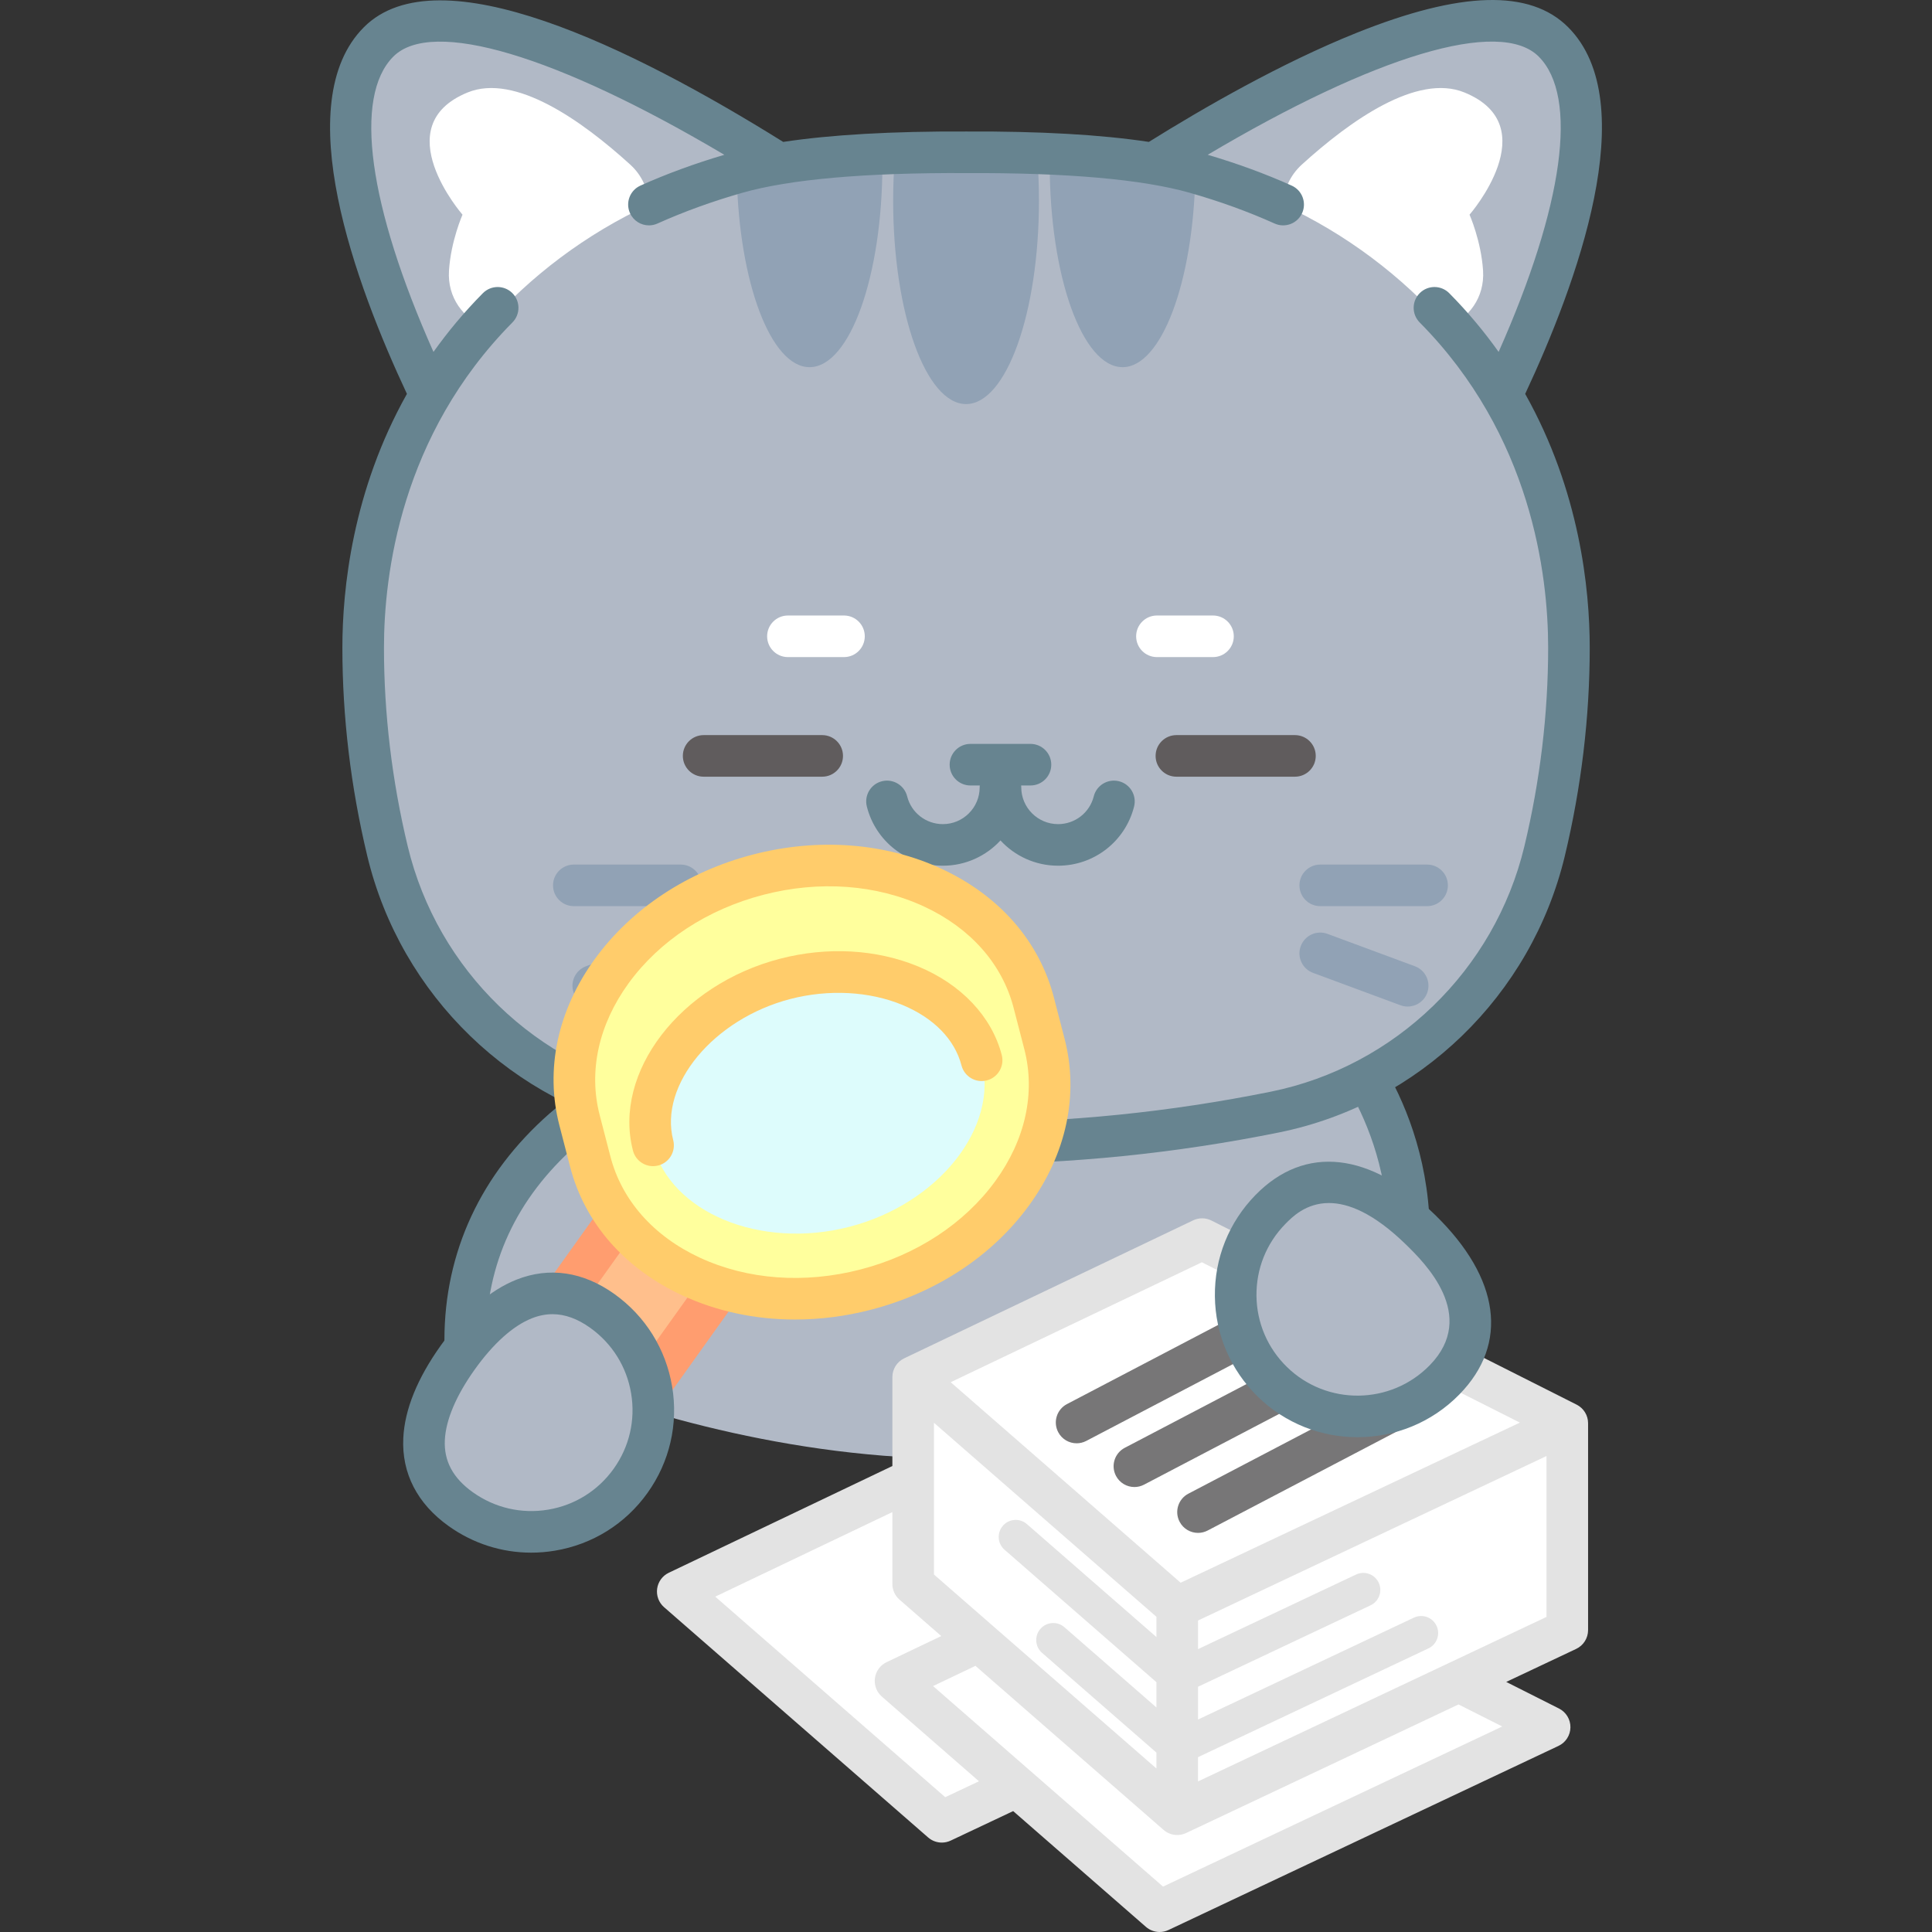 <?xml version="1.0" encoding="iso-8859-1"?>
<!-- Generator: Adobe Illustrator 26.5.1, SVG Export Plug-In . SVG Version: 6.00 Build 0)  -->
<svg xmlns="http://www.w3.org/2000/svg" xmlns:xlink="http://www.w3.org/1999/xlink" version="1.1" id="Capa_1" x="0px" y="0px" viewBox="0 0 512 512" style="enable-background:new 0 0 512 512;" xml:space="preserve">
<rect x="0" y="0" width="512" height="512" fill="#333333" stroke="none"/>
<g>
	<path style="fill:#B1B9C6;" d="M373.047,335.52c3.571-38.793-20.089-62.431-20.089-62.431l-177.666,9.921   c0,0-52.004,19.184-52.004,72.104c0,0,102.83,54.336,200.713,20.267C349.876,364.829,373.047,335.52,373.047,335.52z"/>
	<path style="fill:#678490;" d="M373.054,341.032c-0.169,0-0.34-0.008-0.512-0.023c-3.031-0.279-5.261-2.962-4.982-5.992   c3.274-35.578-18.29-57.819-18.508-58.04c-2.136-2.159-2.128-5.645,0.024-7.787c2.154-2.144,5.629-2.144,7.776,0.002   c1.04,1.04,25.445,25.936,21.681,66.835C378.271,338.884,375.869,341.032,373.054,341.032z"/>
	<path style="fill:#678490;" d="M123.287,360.625c-3.043,0-5.51-2.467-5.51-5.51c0-23.271,9.64-44.032,27.877-60.039   c13.612-11.948,27.159-17.025,27.73-17.235c2.857-1.054,6.024,0.408,7.077,3.263c1.053,2.852-0.405,6.018-3.256,7.074   c-0.21,0.079-12.51,4.757-24.558,15.425c-15.826,14.013-23.849,31.344-23.849,51.512   C128.798,358.158,126.33,360.625,123.287,360.625z"/>
	<g>
		<path style="fill:#B1B9C6;" d="M411.67,11.096c-18.971-18.971-79.408,15.537-106.026,32.268    c-13.175-2.191-30.168-3.09-49.629-3.003c-19.464-0.087-36.46,0.813-49.635,3.004c-26.627-16.743-87.06-51.228-106.02-32.268    c-18.83,18.83,2.669,70.524,13.71,93.557c-13.058,22.054-17.825,46.207-17.825,67.006c0,17.985,2.143,35.948,6.451,53.91    c8.411,35.058,36.13,61.98,71.463,69.137c27.286,5.517,54.571,8.275,81.857,8.275c27.286,0,54.571-2.758,81.857-8.275    c35.332-7.157,63.051-34.079,71.462-69.137c4.308-17.963,6.451-35.925,6.451-53.91c0-20.794-4.765-44.941-17.815-66.99    C408.983,81.659,430.507,29.932,411.67,11.096z"/>
		<g>
			<path style="fill:#91A2B5;" d="M275.333,53.197c0,29.77-8.662,53.887-19.307,53.887c-10.668,0-19.33-24.117-19.33-53.887     c0-4.08,0.16-8.047,0.479-11.853c12.56-0.57,25.12-0.57,37.68,0.022C275.174,45.173,275.333,49.14,275.333,53.197z"/>
			<g>
				<path style="fill:#91A2B5;" d="M233.847,43.418c0,29.747-8.64,53.887-19.308,53.887c-10.258,0-18.692-22.453-19.284-50.719      c6.633-1.733,13.494-2.963,20.516-3.67c6.018-0.593,12.035-1.072,18.053-1.391C233.847,42.164,233.847,42.78,233.847,43.418z"/>
				<path style="fill:#91A2B5;" d="M316.775,46.336c-0.547,28.38-8.981,50.969-19.285,50.969c-10.668,0-19.307-24.14-19.307-53.887      c0-0.639,0-1.254,0.023-1.892c6.907,0.365,13.837,0.934,20.744,1.664C305.035,43.828,310.985,44.9,316.775,46.336z"/>
			</g>
		</g>
		<path style="fill:#FFFFFF;" d="M389.445,56.891c0,0,3.077,6.975,3.579,14.794c0.479,7.226-3.875,12.742-9.574,15.044    c-11.968-13.608-26.739-24.732-43.425-32.46c0.16-3.921,1.801-7.773,4.992-10.668c12.811-11.648,30.522-24.209,43.06-19.102    C409.915,33.413,389.445,56.891,389.445,56.891z"/>
		<path style="fill:#FFFFFF;" d="M122.568,56.891c0,0-3.078,6.975-3.579,14.794c-0.479,7.226,3.875,12.742,9.574,15.044    c11.968-13.608,26.739-24.732,43.425-32.46c-0.16-3.921-1.801-7.773-4.992-10.668c-12.811-11.648-30.523-24.209-43.06-19.102    C102.098,33.413,122.568,56.891,122.568,56.891z"/>
		<path style="fill:#678490;" d="M415.558,7.193c-10.071-10.071-28.418-9.572-56.086,1.526    c-19.964,8.008-40.623,19.913-55.008,28.886c-12.632-1.918-28.834-2.848-48.426-2.756c-19.621-0.084-35.84,0.844-48.481,2.76    C167.374,12.543,116.18-12.536,96.454,7.193c-20.072,20.072-2.13,68.375,11.387,97.188    c-14.451,25.723-17.106,51.728-17.106,67.279c0,18.357,2.221,36.928,6.602,55.196c8.872,36.977,38.597,65.73,75.73,73.253    c27.516,5.563,55.424,8.384,82.948,8.383c27.523,0,55.432-2.821,82.951-8.384c37.131-7.522,66.855-36.275,75.727-73.253    c4.381-18.271,6.603-36.841,6.603-55.196c0-15.55-2.656-41.554-17.105-67.276C417.685,75.561,435.602,27.237,415.558,7.193z     M403.975,224.284c-7.875,32.825-34.252,58.347-67.195,65.022c-26.8,5.418-53.974,8.165-80.766,8.165    c-26.792,0.001-53.965-2.747-80.762-8.165c-32.947-6.674-59.323-32.197-67.198-65.022c-4.18-17.427-6.299-35.133-6.299-52.625    c0-19.352,4.423-56.285,34.045-86.208c2.141-2.163,2.123-5.651-0.04-7.792c-2.162-2.141-5.65-2.124-7.793,0.04    c-4.992,5.042-9.324,10.263-13.091,15.562c-17.233-38.71-21.263-67.642-10.63-78.275c10.24-10.238,43.357-0.256,87.71,26.039    c-7.787,2.299-15.27,5.029-22.238,8.163c-2.776,1.249-4.013,4.51-2.765,7.286c0.918,2.042,2.925,3.251,5.028,3.251    c0.755,0,1.524-0.157,2.257-0.486c7.016-3.156,14.591-5.899,22.51-8.153c12.612-3.581,32.545-5.345,59.291-5.216    c26.707-0.114,46.629,1.635,59.239,5.215c7.926,2.256,15.5,4.999,22.512,8.153c2.773,1.247,6.037,0.012,7.286-2.764    c1.248-2.775,0.011-6.037-2.764-7.286c-6.97-3.136-14.458-5.867-22.257-8.169c44.339-26.308,77.459-36.288,87.711-26.034    c10.615,10.615,6.591,39.546-10.615,78.273c-3.766-5.299-8.098-10.519-13.089-15.561c-2.142-2.164-5.63-2.181-7.793-0.04    c-2.163,2.141-2.181,5.63-0.04,7.792c29.623,29.925,34.046,66.857,34.046,86.208C410.275,189.149,408.156,206.855,403.975,224.284    z"/>
		<g>
			<g>
				<path style="fill:#91A2B5;" d="M378.195,240.139h-28.319c-3.043,0-5.51-2.467-5.51-5.51s2.467-5.51,5.51-5.51h28.319      c3.043,0,5.51,2.467,5.51,5.51S381.238,240.139,378.195,240.139z"/>
				<path style="fill:#91A2B5;" d="M373.046,266.744c-0.635,0-1.282-0.111-1.913-0.344l-23.17-8.582      c-2.854-1.057-4.311-4.228-3.253-7.081c1.056-2.853,4.224-4.312,7.081-3.254l23.17,8.582c2.854,1.057,4.311,4.228,3.253,7.081      C377.391,265.368,375.285,266.744,373.046,266.744z"/>
			</g>
			<g>
				<path style="fill:#91A2B5;" d="M180.389,240.139h-28.32c-3.043,0-5.51-2.467-5.51-5.51s2.467-5.51,5.51-5.51h28.32      c3.043,0,5.51,2.467,5.51,5.51S183.432,240.139,180.389,240.139z"/>
				<path style="fill:#91A2B5;" d="M157.22,266.744c-2.24,0-4.345-1.375-5.168-3.598c-1.058-2.853,0.399-6.024,3.253-7.081      l23.17-8.582c2.857-1.057,6.025,0.401,7.081,3.254c1.058,2.854-0.399,6.024-3.253,7.081l-23.17,8.582      C158.502,266.633,157.855,266.744,157.22,266.744z"/>
			</g>
		</g>
		<g>
			<path style="fill:#FFFFFF;" d="M321.456,174.137H306.6c-3.043,0-5.51-2.467-5.51-5.51c0-3.043,2.467-5.51,5.51-5.51h14.856     c3.043,0,5.51,2.467,5.51,5.51C326.967,171.67,324.499,174.137,321.456,174.137z"/>
			<path style="fill:#FFFFFF;" d="M223.665,174.137h-14.856c-3.043,0-5.51-2.467-5.51-5.51c0-3.043,2.467-5.51,5.51-5.51h14.856     c3.043,0,5.51,2.467,5.51,5.51C229.175,171.67,226.708,174.137,223.665,174.137z"/>
		</g>
		<path style="fill:#678490;" d="M296.543,207.039c-2.951-0.739-5.945,1.052-6.686,4.003c-1.087,4.333-4.974,7.359-9.453,7.359    c-5.382,0-9.76-4.375-9.76-9.752c0-0.165-0.01-0.328-0.025-0.49h2.467c3.043,0,5.51-2.467,5.51-5.51c0-3.043-2.467-5.51-5.51-5.51    H257.18c-3.043,0-5.51,2.467-5.51,5.51c0,3.043,2.467,5.51,5.51,5.51h2.468c-0.014,0.162-0.025,0.325-0.025,0.49    c0,5.377-4.375,9.752-9.753,9.752c-4.484,0-8.375-3.026-9.462-7.359c-0.742-2.952-3.736-4.745-6.686-4.003    c-2.952,0.741-4.744,3.734-4.004,6.686c2.32,9.242,10.607,15.697,20.152,15.697c6.029,0,11.466-2.581,15.264-6.697    c3.8,4.115,9.239,6.697,15.27,6.697c9.54,0,17.823-6.455,20.143-15.697C301.288,210.773,299.495,207.779,296.543,207.039z"/>
		<path style="fill:#605C5D;" d="M343.176,205.833h-31.42c-3.043,0-5.51-2.467-5.51-5.51c0-3.043,2.467-5.51,5.51-5.51h31.42    c3.043,0,5.51,2.467,5.51,5.51C348.686,203.366,346.218,205.833,343.176,205.833z"/>
		<path style="fill:#605C5D;" d="M217.891,205.833h-31.419c-3.043,0-5.51-2.467-5.51-5.51c0-3.043,2.467-5.51,5.51-5.51h31.419    c3.043,0,5.51,2.467,5.51,5.51C223.402,203.366,220.934,205.833,217.891,205.833z"/>
	</g>
	<g>
		
			<rect x="148.059" y="317.046" transform="matrix(-0.814 -0.581 0.581 -0.814 94.284 731.028)" style="fill:#FFBF8C;" width="32.509" height="66.71"/>
		<path style="fill:#FF9D6F;" d="M158.147,392.501c-1.142,0-2.263-0.355-3.203-1.027l-26.45-18.901    c-2.476-1.769-3.05-5.211-1.28-7.687l38.784-54.277c0.849-1.189,2.137-1.992,3.578-2.232c1.442-0.241,2.92,0.102,4.108,0.952    l26.45,18.901c2.476,1.769,3.05,5.211,1.28,7.687l-38.785,54.277c-0.849,1.189-2.137,1.992-3.578,2.232    C158.75,392.476,158.448,392.501,158.147,392.501z M139.384,366.81l17.483,12.493l32.377-45.31L171.761,321.5L139.384,366.81z"/>
		<path style="fill:#FFFF9D;" d="M153.585,296.88c-7.081-27.339,14.123-56.48,47.361-65.089    c33.238-8.609,65.923,6.573,73.005,33.912c0.813,3.139,2.027,7.827,2.84,10.965c7.081,27.339-14.123,56.48-47.361,65.089    c-33.238,8.609-65.923-6.573-73.004-33.912C155.612,304.706,154.398,300.019,153.585,296.88z"/>
		<path style="fill:#DDFCFC;" d="M225.118,325.108c23.598-6.112,39.637-26.32,35.025-44.128    c-4.612-17.807-28.445-27.687-52.043-21.575c-23.6,6.113-39.639,26.321-35.026,44.128    C177.686,321.341,201.518,331.221,225.118,325.108z"/>
		<path style="fill:#FFCC6B;" d="M173.069,309.045c-2.451,0-4.688-1.647-5.33-4.13c-5.362-20.699,12.489-43.983,38.979-50.844    c12.564-3.256,25.574-2.522,36.633,2.061c11.426,4.737,19.49,13.29,22.125,23.466c0.763,2.946-1.007,5.953-3.953,6.716    c-2.946,0.763-5.953-1.007-6.716-3.953c-1.787-6.899-7.355-12.598-15.678-16.049c-8.73-3.62-19.537-4.193-29.649-1.574    c-20.35,5.271-34.87,22.753-31.074,37.412c0.763,2.946-1.007,5.952-3.953,6.716C173.992,308.988,173.526,309.045,173.069,309.045z    "/>
		<path style="fill:#FFCC6B;" d="M210.69,349.688c-10.522,0-20.736-2.155-29.893-6.41c-15.311-7.112-25.861-19.205-29.706-34.052    l-2.84-10.964c0,0,0,0,0,0c-3.846-14.847-0.493-30.541,9.44-44.192c9.694-13.323,24.566-23.13,41.874-27.613    c17.31-4.485,35.072-3.13,50.014,3.812c15.311,7.112,25.861,19.205,29.706,34.052l2.84,10.965    c3.846,14.847,0.493,30.542-9.44,44.192c-9.695,13.323-24.565,23.13-41.874,27.613    C224.109,348.827,217.338,349.688,210.69,349.688z M158.92,295.498l2.84,10.965c3.004,11.598,11.414,21.124,23.68,26.821    c12.633,5.869,27.766,6.983,42.608,3.139c14.842-3.845,27.53-12.165,35.726-23.429c7.958-10.936,10.686-23.346,7.682-34.944    l-2.84-10.966c-3.004-11.597-11.414-21.122-23.68-26.82c-12.633-5.869-27.765-6.983-42.608-3.139    c-14.842,3.845-27.53,12.165-35.726,23.429C158.645,271.49,155.916,283.901,158.92,295.498L158.92,295.498z"/>
		<g>
			<path style="fill:#B1B9C6;" d="M122.084,399.934c14.505,10.365,34.666,7.008,45.03-7.496c10.365-14.505,7.008-34.665-7.497-45.03     c-14.505-10.365-27.922-2.19-38.287,12.315C110.966,374.227,107.579,389.569,122.084,399.934z"/>
			<path style="fill:#678490;" d="M140.77,411.469c-7.81,0-15.409-2.421-21.89-7.052l0,0c-0.001,0,0,0,0,0     c-8.295-5.927-12.446-13.983-12.004-23.297c0.359-7.568,3.713-15.845,9.971-24.601c6.256-8.756,13-14.611,20.043-17.403     c8.67-3.435,17.637-2.118,25.929,3.808c8.213,5.869,13.649,14.584,15.307,24.541c1.657,9.957-0.661,19.964-6.531,28.176     c-5.867,8.213-14.583,13.648-24.54,15.306C144.958,411.296,142.855,411.469,140.77,411.469z M146.421,348.272     c-1.819,0-3.638,0.364-5.469,1.09c-4.969,1.969-10.204,6.66-15.138,13.565c-4.934,6.905-7.675,13.376-7.929,18.716     c-0.263,5.544,2.158,10.062,7.403,13.809l0,0c5.818,4.157,12.904,5.8,19.959,4.626c7.053-1.174,13.227-5.025,17.384-10.843     c4.157-5.818,5.8-12.905,4.626-19.959c-1.175-7.053-5.025-13.227-10.842-17.384C153.032,349.474,149.726,348.272,146.421,348.272     z"/>
		</g>
	</g>
	<g>
		<polygon style="fill:#FFFFFF;" points="415.348,377.169 318.57,328.378 241.999,364.94 241.999,391.983 179.609,421.774     249.587,482.794 269.404,473.44 307.305,506.49 410.676,457.699 386.605,445.564 415.348,431.997   "/>
		<path style="fill:#777677;" d="M317.493,406.232c-1.985,0-3.902-1.075-4.886-2.955c-1.412-2.696-0.371-6.026,2.326-7.438    l50.363-26.37c2.694-1.41,6.026-0.369,7.437,2.326c1.412,2.696,0.371,6.026-2.326,7.438l-50.363,26.37    C319.228,406.029,318.354,406.232,317.493,406.232z"/>
		<path style="fill:#777677;" d="M300.633,394.078c-1.985,0-3.902-1.075-4.886-2.955c-1.412-2.696-0.371-6.026,2.326-7.438    l50.363-26.37c2.694-1.41,6.026-0.37,7.437,2.326c1.412,2.696,0.371,6.026-2.326,7.438l-50.363,26.37    C302.369,393.876,301.494,394.078,300.633,394.078z"/>
		<path style="fill:#777677;" d="M285.318,382.489c-1.985,0-3.902-1.075-4.886-2.955c-1.412-2.696-0.371-6.026,2.326-7.438    l50.363-26.37c2.694-1.411,6.026-0.369,7.437,2.326c1.412,2.696,0.371,6.026-2.326,7.438l-50.363,26.37    C287.054,382.286,286.179,382.489,285.318,382.489z"/>
		<path style="fill:#E3E3E3;" d="M417.829,372.249l-96.779-48.791c-1.521-0.769-3.316-0.788-4.855-0.052l-76.57,36.562    c-1.916,0.915-3.136,2.85-3.136,4.973v23.568l-59.254,28.29c-1.674,0.799-2.833,2.388-3.085,4.226    c-0.251,1.838,0.439,3.68,1.837,4.9l69.981,61.024c1.024,0.893,2.317,1.357,3.623,1.357c0.798,0,1.602-0.173,2.352-0.527    l16.557-7.818l35.186,30.683c1.024,0.893,2.317,1.357,3.623,1.357c0.797,0,1.601-0.173,2.351-0.527l103.363-48.792    c1.905-0.899,3.131-2.806,3.158-4.911c0.026-2.106-1.149-4.044-3.03-4.992l-13.985-7.05l18.533-8.748    c1.928-0.91,3.158-2.85,3.158-4.983v-54.828C420.859,375.088,419.687,373.185,417.829,372.249z M318.504,334.516l84.28,42.49    l-89.901,42.433l-60.941-53.14L318.504,334.516z M247.51,377.056l58.957,51.41v5.368l-34.328-29.933    c-1.877-1.637-4.725-1.441-6.361,0.435c-1.637,1.877-1.442,4.725,0.435,6.361l40.253,35.1v6.698l-24.384-21.263    c-1.879-1.637-4.726-1.441-6.362,0.435c-1.637,1.877-1.442,4.725,0.435,6.361l30.31,26.43v4.214l-58.957-51.41V377.056z     M250.496,476.274l-60.944-53.144l46.937-22.41v19.048c0,1.592,0.689,3.107,1.889,4.153l11.07,9.653l-14.495,6.918    c-1.675,0.799-2.834,2.388-3.086,4.227c-0.251,1.838,0.439,3.68,1.838,4.9l25.728,22.435L250.496,476.274z M308.215,499.969    l-60.944-53.143l11.229-5.359l49.857,43.475c1.023,0.893,2.316,1.357,3.622,1.357c0.797,0,1.601-0.173,2.351-0.527l72.195-34.076    l11.584,5.84L308.215,499.969z M409.838,428.504l-92.351,43.589v-6.428l61.054-28.818c2.251-1.062,3.215-3.75,2.152-6.001    c-1.062-2.252-3.75-3.216-6.001-2.152l-57.205,27.001v-8.69l45.726-21.582c2.251-1.062,3.215-3.75,2.152-6.001    c-1.062-2.252-3.75-3.216-6.001-2.152l-41.877,19.766v-7.583l92.351-43.589V428.504z"/>
	</g>
	<g>
		<path style="fill:#B1B9C6;" d="M336.659,320.541c-12.46,12.75-12.225,33.187,0.525,45.647c12.75,12.46,33.187,12.225,45.647-0.525    c12.46-12.75,6.432-27.259-6.317-39.719C363.763,313.484,349.119,307.791,336.659,320.541z"/>
		<path style="fill:#678490;" d="M359.741,380.874c-9.533,0.001-19.069-3.573-26.409-10.745    c-7.219-7.055-11.258-16.499-11.375-26.592c-0.115-10.094,3.706-19.628,10.761-26.847c13.105-13.408,30.47-11.471,47.646,5.314    c17.176,16.785,19.511,34.103,6.408,47.512C379.38,377.078,369.563,380.874,359.741,380.874z M352.18,318.816    c-6.131,0-9.832,3.788-11.579,5.576l0,0c-4.998,5.114-7.705,11.867-7.623,19.018c0.082,7.15,2.943,13.839,8.057,18.837    c10.557,10.318,27.54,10.121,37.855-0.435c12.917-13.217-1.493-27.3-6.227-31.927C363.992,321.412,357.254,318.816,352.18,318.816    z M336.659,320.541h0.01H336.659z"/>
	</g>
</g>
<g>
</g>
<g>
</g>
<g>
</g>
<g>
</g>
<g>
</g>
<g>
</g>
<g>
</g>
<g>
</g>
<g>
</g>
<g>
</g>
<g>
</g>
<g>
</g>
<g>
</g>
<g>
</g>
<g>
</g>
</svg>
